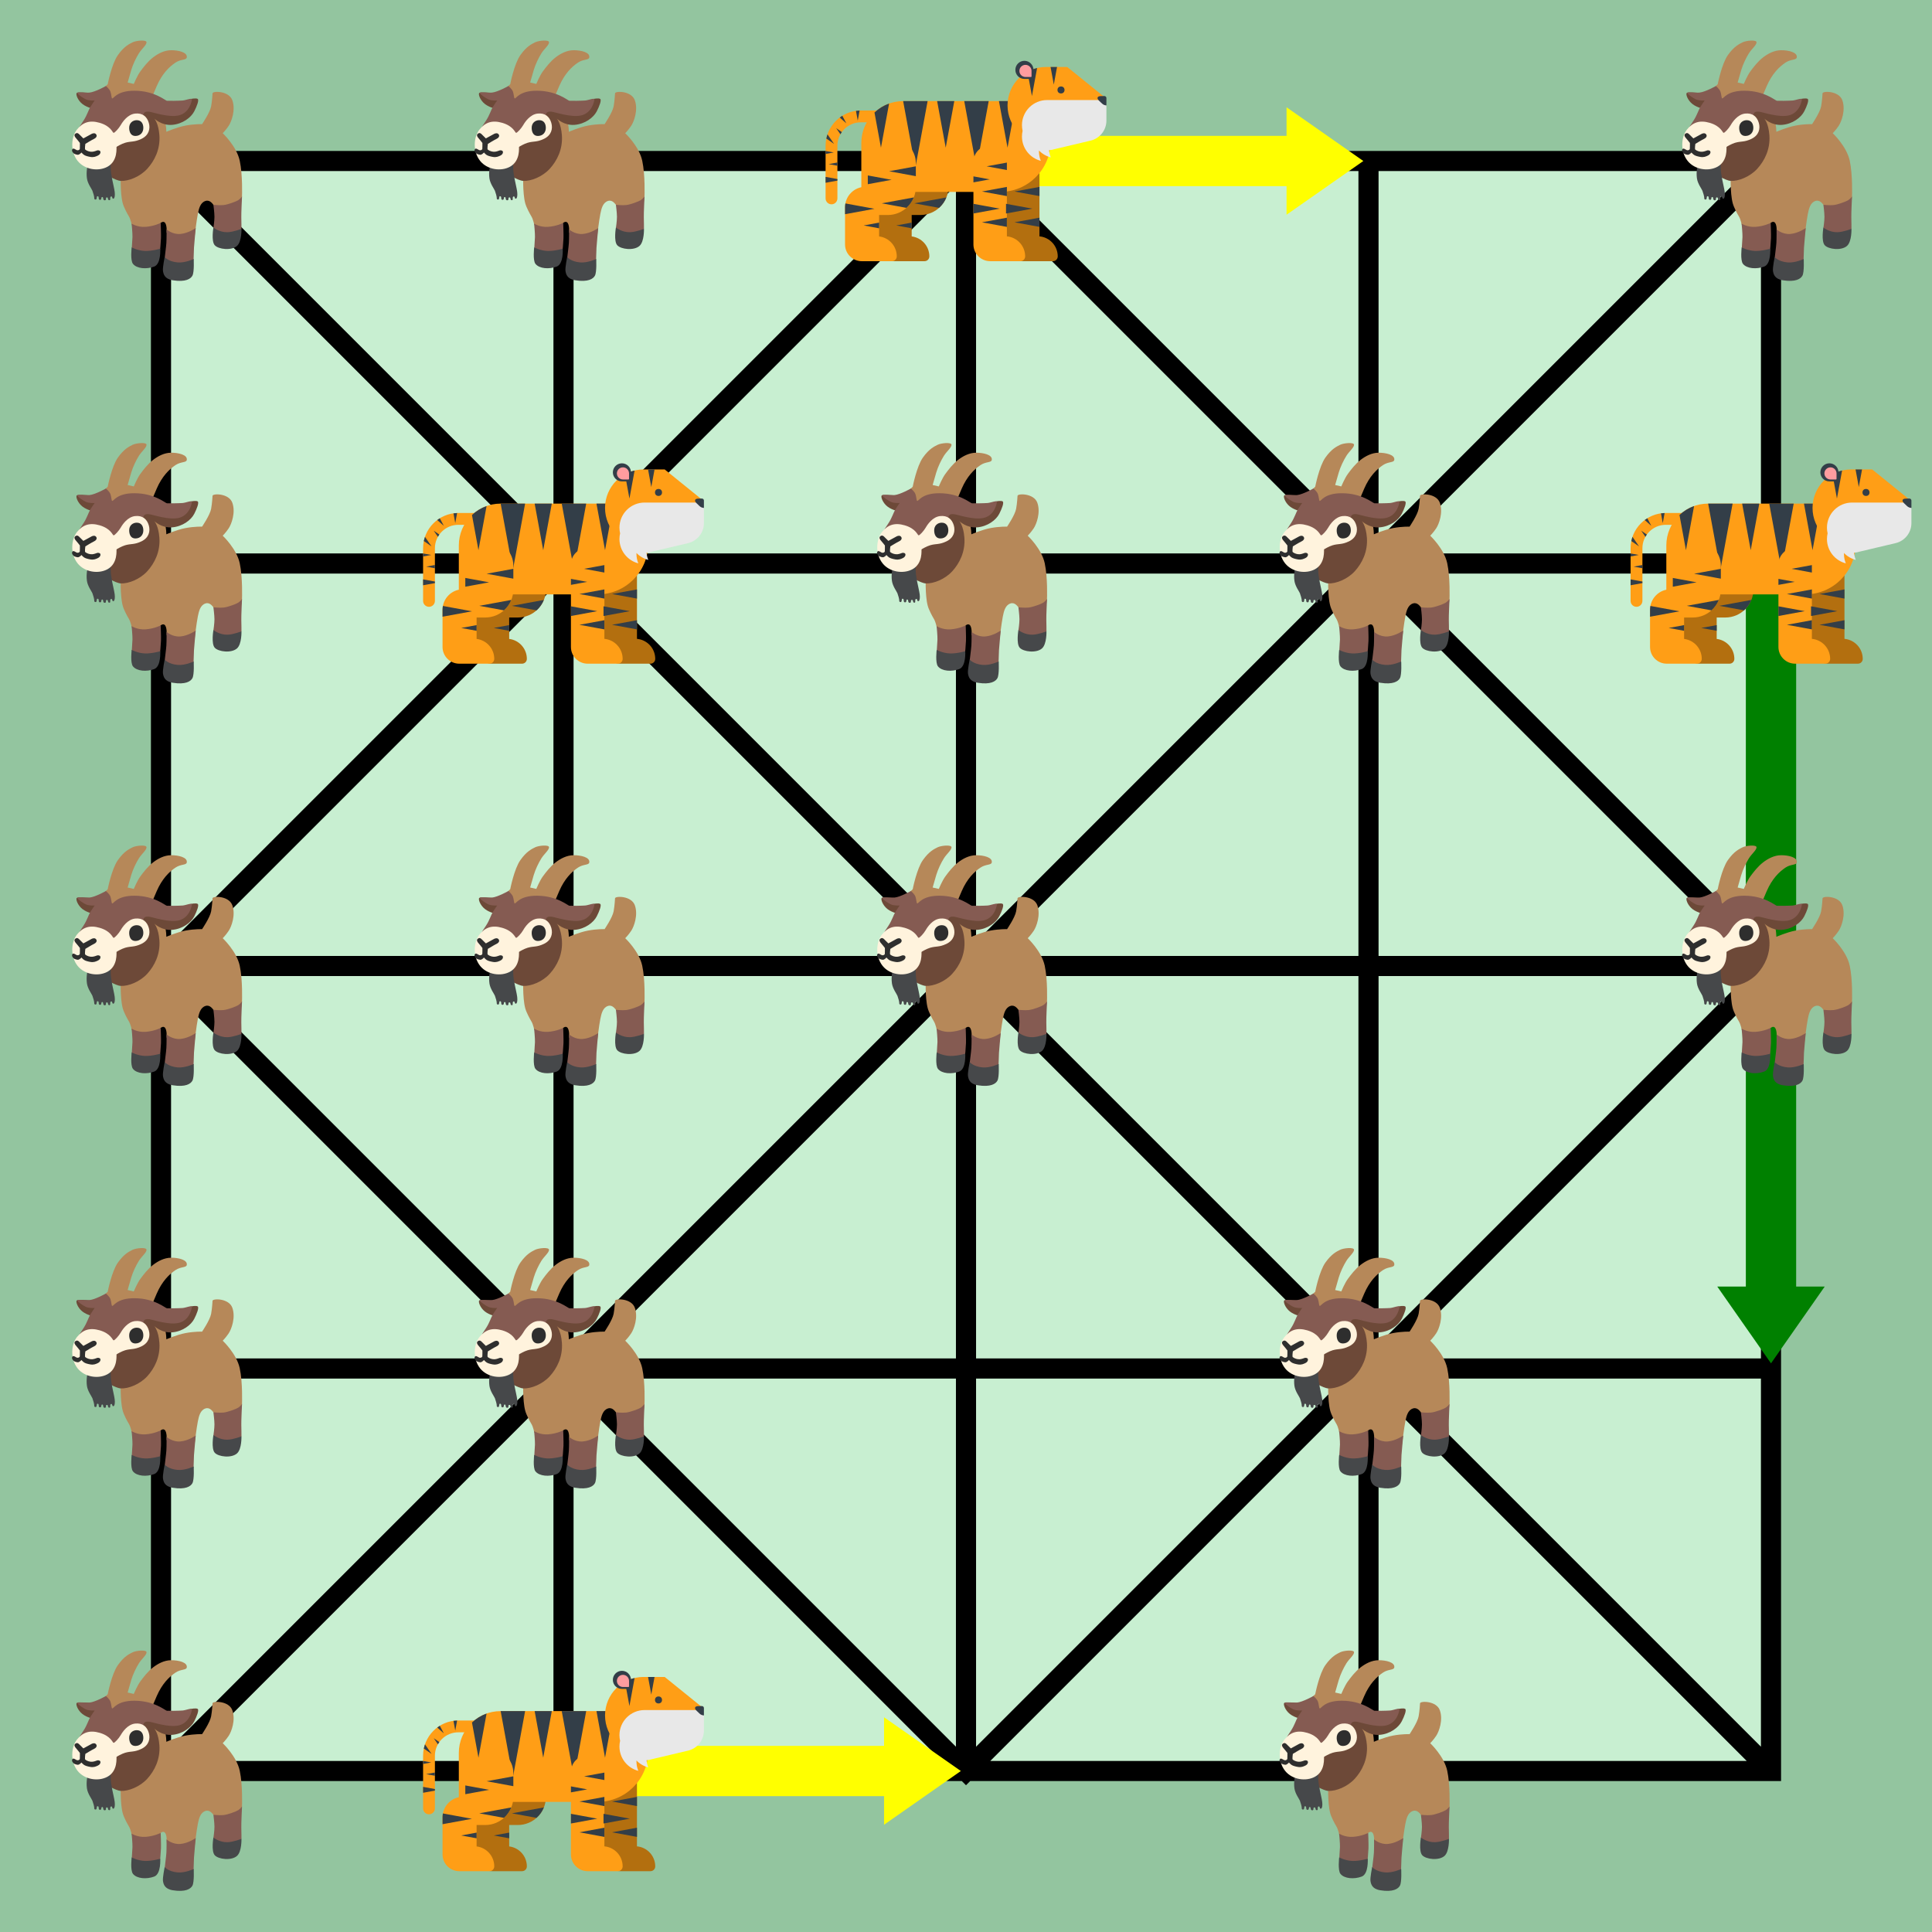 <?xml version="1.0" encoding="utf-8"?>
<svg version="1.1" xmlns="http://www.w3.org/2000/svg" viewBox="1 1 48 48">
    <defs>
        <g id="t" transform="scale(0.017) translate(-205.207,-205.207)">
            <path fill="#B36F0F" d="M144.426,173.016c-19.385,0-35.1,15.715-35.1,35.1v34.75h-3.304c-16.551,0-29.969,13.416-29.969,29.969v54.343c0,13.5,10.945,24.444,24.444,24.444h44.146c3.869,0,7.004-3.138,7.004-7.004c0-15.023-11.266-27.403-25.808-29.184v-31.294h12.614c22.684,0,41.071-18.387,41.071-41.071v-34.953C179.525,188.73,163.811,173.016,144.426,173.016zM312.58,315.328v-108.6c0-13.501-10.945-24.444-24.443-24.444c-13.5,0-24.444,10.943-24.444,24.444v120.448c0,13.5,10.944,24.444,24.444,24.444h44.146c3.869,0,7.004-3.138,7.004-7.004C339.287,329.283,327.555,316.698,312.58,315.328z"/>
            <path fill="#FF9E16" d="M305.799,117.676H113.345c-33.752,0-61.113,27.359-61.113,61.112v71.573h202.852c40.777,0,73.832-33.056,73.832-73.833V140.79C328.916,128.026,318.566,117.676,305.799,117.676z"/>
            <path fill="#333E48" d="M131.225,214.779L113.345,117.676L149.104,117.676zM220.508,214.779L202.628,117.676L238.388,117.676zM265.91,185.754L253.374,117.676L278.445,117.676z"/>
            <path fill="#FF9E16" d="M8.641,268.504c-4.772,0-8.641-3.868-8.641-8.641v-76.971c0-28.401,23.104-51.503,51.503-51.503h33.894c4.772,0,8.64,3.867,8.64,8.64c0,4.77-3.868,8.64-8.64,8.64H51.503c-18.871,0-34.223,15.353-34.223,34.224v76.971C17.28,264.635,13.413,268.504,8.641,268.504zM408.086,112.204l-54.961-44.435h-31.011c-31.041,0-56.205,25.165-56.205,56.206s25.164,56.204,56.205,56.204h31.011c31.042,0,56.205-25.163,56.205-56.204C409.331,119.937,408.896,116,408.086,112.204zM96.8,173.016c-19.385,0-35.1,15.715-35.1,35.1v34.75h-3.303c-16.551,0-29.969,13.416-29.969,29.969v54.343c0,13.5,10.944,24.444,24.444,24.444h44.146c3.869,0,7.004-3.138,7.004-7.004c0-15.023-11.266-27.403-25.809-29.184v-31.294h12.614c22.684,0,41.071-18.387,41.071-41.071v-34.953C131.899,188.73,116.185,173.016,96.8,173.016zM264.954,315.328v-108.6c0-13.501-10.944-24.444-24.443-24.444c-13.501,0-24.444,10.943-24.444,24.444v120.448c0,13.5,10.944,24.444,24.444,24.444h44.146c3.869,0,7.004-3.138,7.004-7.004C291.661,329.283,279.929,316.698,264.954,315.328z"/>
            <path fill="#E8E8E8" d="M400.691,116.134h-76.979c-20.281,0-36.722,16.44-36.722,36.721c0,2.851,0.335,5.617,0.949,8.281c-0.614,2.661-0.949,5.431-0.949,8.278c0,17.122,11.717,31.506,27.57,35.572c-1.755-4.286-2.728-8.977-2.728-13.895c0-0.414,0.018-0.823,0.031-1.234c4.646,4.816,10.592,8.374,17.278,10.089c-1.345-3.286-2.227-6.81-2.566-10.491c2.867-0.221,5.642-0.766,8.287-1.607v0.004l52.839-12.506c13.049-3.279,22.712-15.086,22.712-29.15v-20.342C410.411,120.487,406.059,116.134,400.691,116.134z"/>
            <circle fill="#333E48" cx="344.052" cy="101.374" r="5.156"/>
            <path fill="#333E48" d="M0,190.514L0,194.918L11.953,192.715zM0,237.035L17.28,233.854L17.28,231.574L0,228.392zM17.28,212.134L17.28,207.409L4.452,209.773zM21.666,166.163c0.632-1.125,1.327-2.208,2.078-3.25l-8.216-5.66L21.666,166.163zM44.385,131.892l2.633,14.305l2.719-14.763C47.928,131.495,46.143,131.648,44.385,131.892zM20.65,141.678l9.663,8.517l-5.846-11.115C23.155,139.893,21.879,140.757,20.65,141.678zM2.774,166.25c-0.686,2.003-1.264,4.057-1.701,6.163l11.324,7.803L2.774,166.25zM125.84,303.555L125.84,295.25L103.291,299.402zM165.809,273.697c4.657-4.164,8.354-9.372,10.732-15.255l-46.789,8.614L165.809,273.697zM263.693,267.767L263.693,281.94L302.173,274.852zM312.58,256.5L312.58,243.064L276.096,249.783zM312.58,301.503L312.58,288.066L276.096,294.784zM71.45,134.318l9.471,51.436l11.882-64.528C84.774,124.09,77.528,128.59,71.45,134.318zM175.562,185.754L163.027,117.676L188.098,117.676zM328.776,67.769L333.521,93.542L338.268,67.769zM295.024,74.726l6.547,35.558l7.547-40.986C304.13,70.479,299.398,72.314,295.024,74.726zM290.583,58.791c-7.305,0-13.228,5.921-13.228,13.228c0,7.306,5.922,13.228,13.228,13.228h8.068c2.85,0,5.16-2.312,5.16-5.161V72.02C303.811,64.711,297.889,58.791,290.583,58.791zM410.411,113.208c0-1.615-1.31-2.925-2.926-2.925l-5.094,0.063c-5.368,0.023-6.589,3.079-2.711,6.791l4.325,4.142c1.795,1.72,4.09,2.611,6.406,2.69L410.411,113.208L410.411,113.208zM61.7,226.305L61.7,239.124L96.505,232.712zM28.959,267.228c-0.344,1.816-0.531,3.689-0.531,5.605v10.142l43.021-7.922L28.959,267.228zM92.802,220.178L131.899,227.379L131.899,212.978zM118.184,273.697c4.656-4.164,8.353-9.372,10.731-15.255l-46.789,8.614L118.184,273.697zM78.214,303.555L78.214,295.25L55.665,299.402zM216.067,267.767L216.067,281.94L254.547,274.852zM216.067,227.665L216.067,236.445L239.907,232.056zM264.954,256.5L264.954,243.064L228.47,249.783zM235.332,212.978L264.954,218.434L264.954,207.523zM264.954,301.503L264.954,288.066L228.47,294.784z"/>
            <path fill="#FF9C9F" d="M292.114,82.416c-4.889,0-8.867-3.978-8.867-8.865c0-4.89,3.979-8.867,8.867-8.867c4.889,0,8.867,3.978,8.867,8.867v8.066c0,0.44-0.358,0.799-0.8,0.799C300.181,82.417,292.114,82.417,292.114,82.416z"/>
        </g>
        <g id="g" transform="scale(0.05) translate(-64,-64)">
            <path fill="#b68859" d="M66.67 49.49s5.07-2.25 9.57-3.1c4.5-.84 8.17-.7 8.17-.7s3.94-5.77 4.5-8.87s.63-5.98.7-6.48c.17-1.2 8.17-1.27 9.85 3.52c1.69 4.79-.42 10.56-1.83 12.67s-2.96 3.66-2.96 3.66s6.9 6.48 8.45 13.66s1.13 17.74 1.13 17.74s-.42 8.02-4.36 8.59c-3.94.56-8.73-3.03-9.43-3.87c-.7-.84-2.06-3.21-4.36-2.46c-2.6.84-3.27 3.84-3.8 6.48c-.66 3.24-1.64 11.5-1.64 11.5s-4.69 1.88-7.51 1.45c-2.82-.42-6.34-3.8-6.34-3.8s.28-4.22-1.13-5.07s-2.82 1.55-2.82 1.55l-5.63 6.19l-7.74-6.34s-.56-2.82-1.41-4.22c-.84-1.41-2.53-4.5-3.1-6.62c-1.4-5.21-.98-15.2-.98-15.2l-8.59-41.95l2.11-1.97s1.97-10.14 5.07-14.5s5.63-5.49 7.32-6.34s6.9-1.41 6.9 0s-2.39 3.24-3.8 5.49s-2.96 5.49-3.8 8.31S47.43 25 47.43 25l3.05.7s1.69-4.08 3.24-6.19c1.55-2.11 3.73-5 6.41-7.04c2.27-1.73 5.42-3.52 8.94-3.52c3.52 0 8.17.99 7.74 3.59c-.23 1.42-2.89.77-5.56 2.53c-3.25 2.14-6.76 5.7-9.36 11.68s-3.52 8.59-3.52 8.59s6.83 6.41 7.53 8.59s.77 5.56.77 5.56z"/>
            <path fill="#6d4938" d="M35.7 70.14s5.73 3.62 8.26 3.75c3.89.21 9.62-2.09 13.21-6.03s6.55-9.68 6.03-16.68c-.45-6.03-2.51-8.24-2.51-8.24s3.59 3.52 8.8 3.1c5.21-.42 9.43-3.59 11.05-6.76c1.28-2.5 2.46-5.56 1.69-6.12c-.77-.56-3.36 0-3.36 0l-9.81 4.43l-16.82 1.13l-17.6 25.13l1.06 6.29zM22.18 30.16c-.7.48.35 3.66 2.82 5.56s5.98 2.46 5.98 2.46l5.21-7.11s-12.67-1.83-14.01-.91z"/>
            <path fill="#855b52" d="M66.76 97.97s2.86 2.63 6.87 2.28c4.01-.35 7.63-2.93 7.63-2.93s-.8 8.21-.87 9.76c-.07 1.55-.21 6.1-.21 6.1s-5.07 5.44-7.81 4.95c-2.75-.49-6.57-5.3-6.5-6.22c.07-.92.66-5.04.8-7.16c.14-2.11.09-6.78.09-6.78zM56.32 96.72c4.29-.3 7.53-1.95 7.53-1.95s.23 6.01.14 7.6c-.16 2.78-.38 6.1-.66 6.95c-.28.84-9.41 2.04-9.41 2.04s-4.43-3.94-4.43-4.15c0-.21.23-3.21.33-5.44c.07-1.62-.42-6.66-.42-6.66s2.84 1.9 6.92 1.61zM90.04 85.77s3.03.33 5.07.12c2.04-.21 6.26-1.76 7.32-2.46c1.06-.7 1.83-1.83 1.83-1.83s-.42 8.73-.35 10.42c.07 1.69.07 5.7.07 5.7s-3.31 5.35-6.83 5.7c-3.52.35-7.11-6.15-7.11-6.15s.52-3.43.52-5.54c-.01-2.11-.52-5.96-.52-5.96zM39.71 32.88c.69.41 2.11-3.87 11.19-3.8c10 .07 15.27 4.93 16.05 5c.77.07 6.12 0 7.81-.14c1.69-.14 4.65-1.48 4.58-.49s-1.2 6.41-6.19 7.81c-5 1.41-13.44-1.62-15.06-1.76c-1.62-.14-3.03 0-2.89 2.46c.14 2.46-18.37 13.59-18.37 13.59s-13.54-6.31-13.75-7.09c-.21-.77 1.31-2.82 2.56-4.74c1.58-2.44 2.39-5.14 3.24-6.55c.84-1.41 2.18-3.24 2.18-3.24s-2.63.21-4.36-.54c-1.19-.51-4.15-2.49-4.29-3.19s3.31.07 6.12-.21c2.82-.28 8.09-3.24 8.09-3.24s1.76 1.41 2.25 2.75s.49 3.17.84 3.38z"/>
            <path fill="#46484a" d="M72.25 114.39c3.72.33 8-1.69 8-1.69s.35 6.41-.63 8.26c-.84 1.6-3.43 3.33-9.78 2.3c-4.12-.67-4.62-3.11-4.86-4.65c-.23-1.55.84-6.9.84-6.9s1.72 2.26 6.43 2.68zM97.08 99.38c2.96-.1 6.9-1.67 6.9-1.67s.21 6.26-2.18 8.45c-2.75 2.51-9.27 1.74-11.1-.31c-1.83-2.04-.66-8.78-.66-8.78s3.02 2.45 7.04 2.31zM55.97 108.69c3.46.14 7.65-1.1 7.65-1.1s.52 7.56-3 8.87c-3.74 1.4-8.63 1.08-10.56-1.36c-1.39-1.76-.63-8.17-.63-8.17s2.95 1.62 6.54 1.76zM27.53 66.18s-.81 3.1-.33 6.48c.38 2.65 2.37 5.21 2.72 6.12s.99 3.03.92 3.73c-.07.7.89.87 1.1.35c.26-.63-.02-1.51.7-1.34c.8.19 0 1.74 1.03 1.78c1.08.05.35-1.41 1.13-1.41c.82 0 .09 1.67 1.27 1.64c1.08-.02.07-1.48 1.1-1.45c.84.02.14 1.55 1.31 1.38c.66-.09-.11-1.66.75-1.85c.75-.16.35 1.41 1.22 1.08c.56-.21.75-1.67.54-3.36c-.21-1.69-.84-4.08-1.2-6.01c-.35-1.92-.75-3.97-.77-5.8s-.05-3.97-.05-3.97l-11.44 2.63z"/>
            <path fill="#fff3dd" d="M40.44 50.01c.55.05 2.63-2.25 3.57-3.89s3.43-5.26 7.09-5.68c3.76-.43 5.96 1.55 6.85 4.65c.82 2.86.05 6.15-3.71 7.93c-3.62 1.72-5.02 1.03-8.07 1.92c-1.62.47-4.13 1.88-4.27 2.06c-.14.19.83 6.93-4.5 9.85c-4.46 2.44-11.31 1.5-14.83-2.91c-3.86-4.84-3.14-12.11-.28-15.63c2.83-3.48 6.24-4.75 11.26-3.28c5.62 1.65 6.37 4.93 6.89 4.98z"/>
            <path fill="#2e2e2e" d="M55.22 47.57c0 2.06-1.31 3.94-3.89 3.99c-2.21.04-3.07-1.79-3.14-3.85c-.09-2.63 1.79-3.95 3.66-3.99c2.43-.05 3.37 1.79 3.37 3.85zM25.42 52.77s3.66-2.01 4.12-2.25s1.65-.67 2.29.32c.63.99-.39 1.87-1.2 2.22c-.81.35-4.22 2.43-4.22 2.43s-.39 2.57-.04 2.85c.94.75 2.36 1.16 3.52 1.06c1.16-.11 2.08-.6 2.43-.67c.35-.07 1.34-.11 1.55.6c.21.7-.29 1.52-1.16 1.94c-1.04.49-2.08 1.01-3.84.7c-1.37-.24-2.46-.56-3.1-.99c-.63-.42-1.3-1.2-1.3-1.2s-.95 1.16-1.83 1.13c-.88-.04-2.01-.6-2.04-.7c-.04-.11-1.2-1.02-.67-2.01c.53-.99 1.72.35 2.46.46c.74.11 1.2-.39 1.27-.63c.07-.25.04-2.99.04-2.99s-1.58-2.04-1.94-2.39c-.35-.35-1.27-1.51-.32-2.22s1.58 0 1.83.21s2.15 2.13 2.15 2.13z"/>
        </g>
    </defs>
    <path d="M0,0h50v50h-50z" fill="#93c59f" />
    <path d="M5,5h40v40h-40zM5,5l40,40M45,5l-40,40M15,5v40M25,5v40M35,5v40M5,15h40M5,25h40M5,35h40M25,5l20,20l-20,20l-20,-20l20,-20" stroke="black" stroke-width="0.5" fill="#c8efd1" />
    <path d="M44.875,16.0L44.875,33.464L44.625,33.464L45.0,34.0L45.375,33.464L45.125,33.464L45.125,16.0A 0.125 0.125 0 0 0 44.875 16.0Z" fill="#008000" stroke="#008000" /><path d="M16.5,45.125L23.464,45.125L23.464,45.375L24.0,45.0L23.464,44.625L23.464,44.875L16.5,44.875A 0.125 0.125 0 0 0 16.5 45.125Z" fill="#ffff00" stroke="#ffff00" /><path d="M26.5,5.125L33.464,5.125L33.464,5.375L34.0,5.0L33.464,4.625L33.464,4.875L26.5,4.875A 0.125 0.125 0 0 0 26.5 5.125Z" fill="#ffff00" stroke="#ffff00" />
    <use x="5" y="5" href="#g"/><use x="15" y="5" href="#g"/><use x="45" y="5" href="#g"/><use x="5" y="15" href="#g"/><use x="25" y="15" href="#g"/><use x="35" y="15" href="#g"/><use x="5" y="25" href="#g"/><use x="15" y="25" href="#g"/><use x="25" y="25" href="#g"/><use x="45" y="25" href="#g"/><use x="5" y="35" href="#g"/><use x="35" y="35" href="#g"/><use x="5" y="45" href="#g"/><use x="35" y="45" href="#g"/><use x="15" y="35" href="#g"/><use x="25" y="5" href="#t"/><use x="15" y="15" href="#t"/><use x="45" y="15" href="#t"/><use x="15" y="45" href="#t"/>
</svg>